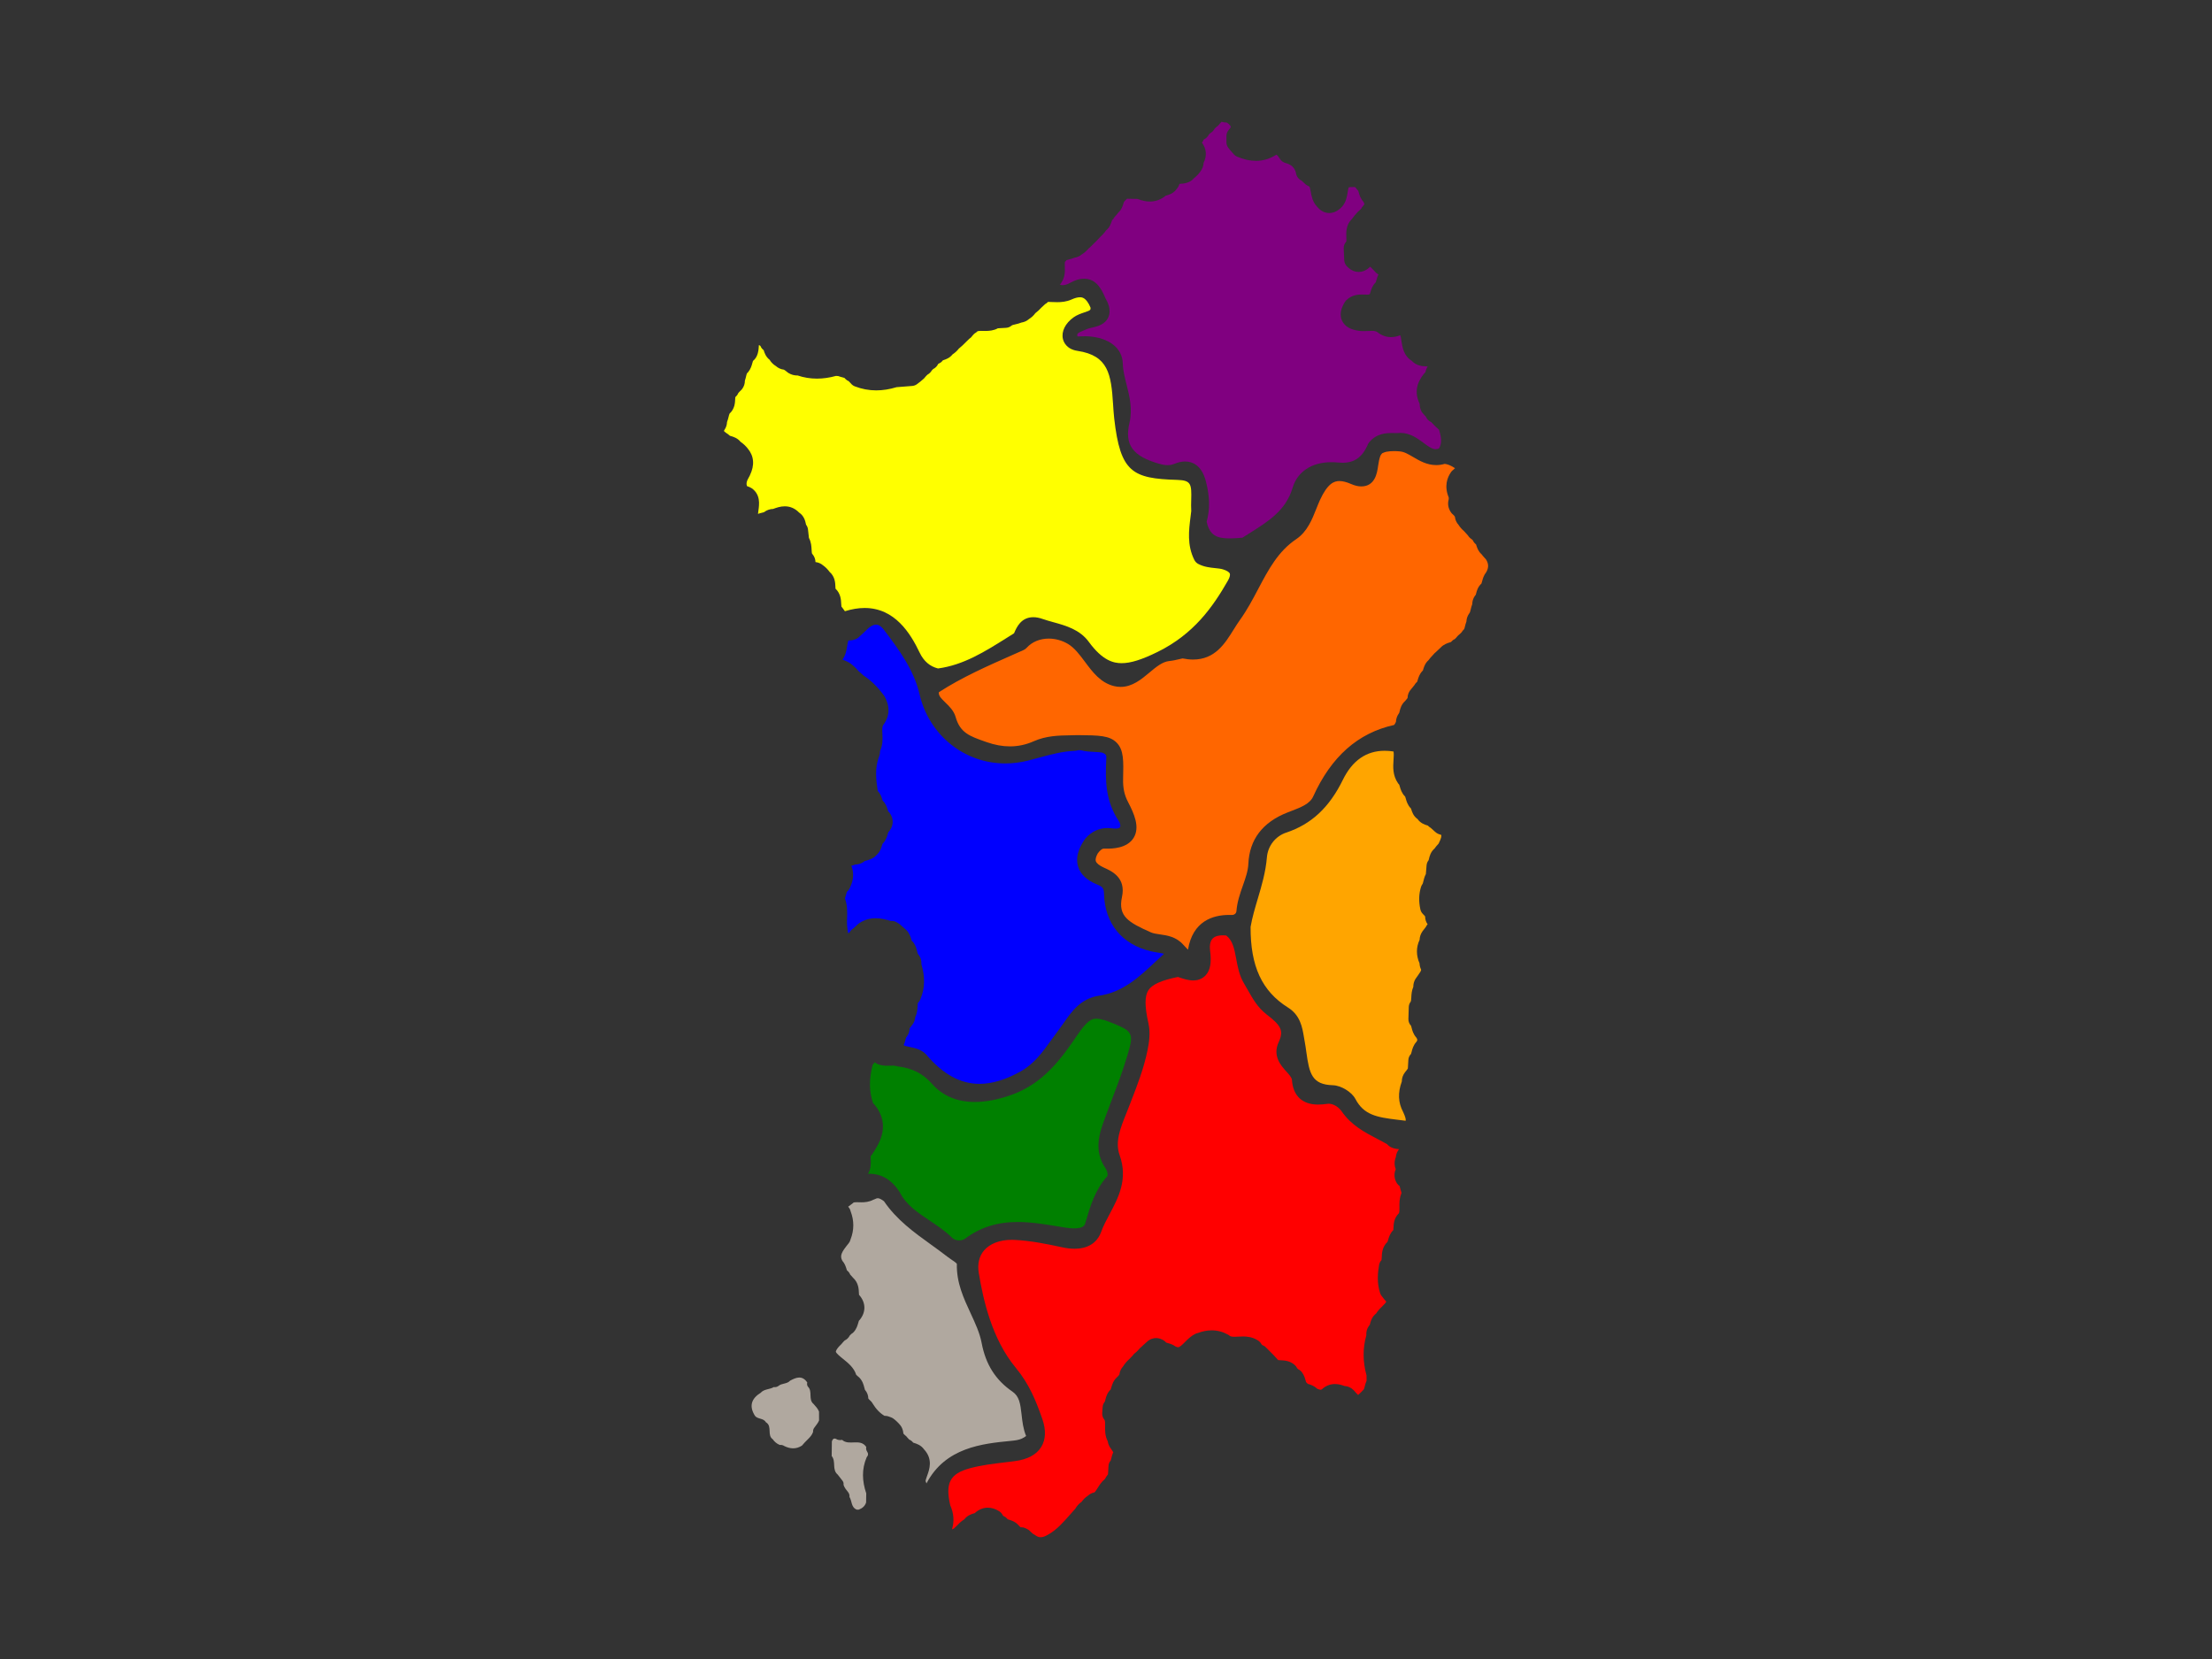 
<svg version="1.1" id="sardegna" width="100%" height="100%" viewBox="0 0 800 600" preserveAspectRatio="none">
	<rect x="0" y="0" width="800" height="600" fill="#333333" stroke="none"/>
	<path id="cagliari"  fill="red" d="M378.932,555.09c0.084-0.051,0.17-0.098,0.257-0.14
		c3.02-1.722,5.371-4.396,7.857-7.222c0.614-0.697,1.227-1.396,1.852-2.08c0.583-1.024,1.359-1.871,2.317-2.53
		c0.572-0.848,1.295-1.557,2.158-2.114c0.693-0.649,1.531-1.08,2.449-1.264c0.33-0.287,0.671-0.815,1.137-1.562
		c0.631-1.016,1.393-2.238,2.62-3.242c0.347-0.692,0.765-1.232,1.096-1.661c0.014-0.018,0.027-0.036,0.042-0.054l0.18-3.022
		c0.044-0.751,0.293-1.4,0.792-1.964c0.068-0.125,0.173-0.562,0.241-0.852c0.147-0.616,0.327-1.37,0.695-2.15
		c-0.252-0.385-0.506-0.778-0.761-1.187c-0.671-0.816-1.088-1.758-1.234-2.776c-1.021-1.948-0.984-3.951-0.956-5.473
		c0.022-1.233,0.02-2.009-0.297-2.397c-0.542-0.664-0.809-1.511-0.748-2.365l0.156-2.176c0.051-0.716,0.331-1.395,0.794-1.939
		c0.052-0.139,0.123-0.421,0.175-0.636c0.251-1.007,0.622-2.501,1.939-3.75c0.061-0.151,0.145-0.448,0.207-0.673
		c0.28-0.999,0.702-2.507,2.05-3.737c0.037-0.034,0.075-0.066,0.114-0.101c0.327-0.314,0.626-0.634,0.775-0.913
		c0.132-1.114,0.6-2.13,1.359-2.952c0.569-0.917,1.251-1.736,2.028-2.439c0.021-0.018,0.04-0.035,0.06-0.052l0.275-0.274
		c0.398-0.393,0.778-0.767,1.082-1.129c0.137-0.215,0.301-0.419,0.492-0.605l0.085-0.084c0.163-0.158,0.337-0.295,0.52-0.415
		c0.437-0.358,0.88-0.812,1.351-1.376c0.1-0.124,0.21-0.243,0.329-0.354c0.098-0.093,0.201-0.177,0.307-0.255
		c0.258-0.221,0.501-0.456,0.746-0.689c0.414-0.396,0.83-0.789,1.274-1.15c1.222-1.152,2.499-1.402,3.377-1.402
		c0.758,0,1.913,0.194,3.116,1.119c0.2,0.154,0.378,0.326,0.534,0.514c0.165,0.057,0.395,0.123,0.576,0.175
		c0.781,0.224,1.814,0.521,2.81,1.241c0.366,0.171,0.687,0.263,0.919,0.263c0.604,0,1.536-0.935,2.437-1.839
		c1.035-1.036,2.204-2.21,3.762-2.987c0.285-0.142,0.581-0.24,0.883-0.297c1.758-0.66,3.424-0.982,5.067-0.982
		c2.048,0,4.021,0.518,5.864,1.537c0,0,0.126,0.07,0.189,0.107c0.176,0.108,0.339,0.229,0.487,0.36
		c0.318,0.202,0.767,0.322,1.693,0.322c0.45,0,0.905-0.025,1.362-0.05c0.574-0.03,1.149-0.06,1.719-0.06
		c1.33,0,3.277,0.14,5.166,1.291c0.249,0.129,0.485,0.29,0.704,0.486l0.084,0.076c0.314,0.281,0.562,0.608,0.74,0.962
		c0.082,0.107,0.159,0.195,0.231,0.266c0.494,0.165,0.955,0.446,1.34,0.841c0.432,0.442,0.87,0.877,1.31,1.312
		c1.048,1.039,2.13,2.114,3.151,3.306c0.242,0.032,0.607,0.047,0.874,0.059c1.374,0.062,3.454,0.153,5.207,1.804
		c0.317,0.297,0.563,0.643,0.738,1.014c0.131,0.166,0.276,0.315,0.438,0.449c0.484,0.217,0.925,0.553,1.274,1
		c0.835,1.071,1.152,2.217,1.384,3.054c0.055,0.198,0.125,0.45,0.184,0.619c0.077,0.063,0.149,0.13,0.221,0.201l0.188,0.188
		c0.063,0.062,0.124,0.127,0.18,0.194c0.105,0.034,0.226,0.071,0.326,0.104c0.796,0.249,2.027,0.636,3.066,1.665
		c0.657,0.304,1.05,0.375,1.271,0.375c0.088,0,0.235,0,0.48-0.173c0.108-0.115,0.226-0.223,0.35-0.324
		c1.293-1.042,2.762-1.569,4.369-1.569c1.27,0,2.409,0.331,3.41,0.706c1.233,0.061,2.395,0.579,3.293,1.478
		c0.048,0.05,0.097,0.102,0.144,0.153l0.261,0.298c0.369,0.42,0.891,1.018,1.237,1.305c0.054-0.033,0.116-0.076,0.189-0.131
		c0.562-0.501,1.142-1.078,1.809-1.806c0.03-0.031,0.06-0.062,0.088-0.092c0.103-0.173,0.238-0.706,0.329-1.064
		c0.154-0.606,0.335-1.316,0.662-2.057c-0.008-0.637-0.015-1.274-0.022-1.912c-1.372-4.968-1.395-9.841-0.066-14.511
		c-0.104-1.165,0.197-2.317,0.887-3.339c0.11-0.162,0.231-0.313,0.366-0.454c0.033-0.11,0.058-0.227,0.086-0.34
		c0.221-0.872,0.647-2.554,2.187-3.728c0.553-0.867,1.227-1.662,2.009-2.375c0.192-0.206,0.391-0.408,0.59-0.609
		c0.292-0.293,0.552-0.559,0.746-0.798c0.096-0.18,0.208-0.354,0.337-0.518c-0.61-0.693-1.188-1.405-1.721-2.123
		c-0.215-0.289-0.383-0.608-0.497-0.95c-1.244-3.763-0.856-7.437-0.38-10.216c0.114-0.661,0.422-1.271,0.884-1.753
		c0.047-0.221,0.065-0.7,0.077-1.031c0.053-1.393,0.142-3.723,2.08-5.559c0.003-0.002,0.007-0.006,0.01-0.01
		c0.062-0.164,0.144-0.447,0.205-0.665c0.262-0.918,0.658-2.308,1.796-3.49c0.034-0.033,0.066-0.066,0.1-0.098
		c0.027-0.221,0.042-0.557,0.053-0.801c0.056-1.342,0.148-3.523,1.938-5.251c0.231-0.423,0.232-1.164,0.215-2.278
		c-0.021-1.385-0.048-3.169,0.716-4.947c-0.003-0.107-0.002-0.215,0.002-0.323c-0.197-0.54-0.326-1.055-0.44-1.507
		c-0.062-0.245-0.146-0.578-0.207-0.788c-0.736-0.526-1.371-1.388-1.694-2.688c-0.3-1.188-0.192-2.367,0.285-3.417
		c-0.444-1.112-0.646-2.62,0.052-4.451c0.081-1.032,0.479-1.994,1.158-2.79c-1.477-0.116-3.235-0.486-4.335-1.818
		c-1.145-0.661-2.328-1.28-3.571-1.929c-4.614-2.412-9.385-4.905-12.864-9.952c-1.097-1.591-3.045-2.747-4.632-2.747
		c-0.14,0-0.282,0.01-0.422,0.029c-1.336,0.185-2.475,0.274-3.48,0.274c-5.696,0-9.05-3.16-9.446-8.904
		c-0.061-0.882-1.022-1.946-2.041-3.073c-1.894-2.099-5.068-5.609-2.756-10.595c1.973-4.256,0.772-6.058-4.384-10.042
		c-3.188-2.457-4.987-5.646-6.728-8.729c-0.442-0.784-0.888-1.574-1.358-2.351c-1.767-2.911-2.361-6.153-2.889-9.016
		c-0.731-3.981-1.319-6.614-3.599-8.433c-0.445-0.049-0.871-0.073-1.276-0.073c-1.194,0-2.81,0.219-3.729,1.263
		c-1.001,1.137-1.005,2.993-0.832,4.349c0.542,4.24,0.07,6.94-1.529,8.758c-0.783,0.892-2.218,1.953-4.599,1.953
		c-1.736,0-3.597-0.566-5.515-1.263c-5.999,1.22-9.303,2.705-10.664,4.78c-1.389,2.113-1.387,5.814,0.002,12.002
		c0.77,3.425,0.252,6.909-0.358,9.864c-1.341,6.534-3.743,12.698-6.065,18.659l-0.77,1.979c-0.278,0.717-0.568,1.44-0.859,2.166
		c-2.101,5.243-4.085,10.197-2.376,14.969c3.122,8.738-0.466,15.456-3.632,21.383c-1.188,2.223-2.307,4.321-3.062,6.451
		c-0.799,2.258-3.112,6.047-9.623,6.047c-1.359,0-2.833-0.171-4.378-0.508c-5.512-1.198-11.384-2.394-17.262-2.688
		c-0.359-0.019-0.711-0.027-1.061-0.027c-4.353,0-7.917,1.374-10.036,3.869c-1.759,2.073-2.41,4.866-1.882,8.083
		c1.598,9.728,4.722,23.866,13.369,34.305c4.969,5.995,7.365,12.129,9.574,18.411c1.436,4.08,1.317,7.525-0.353,10.235
		c-1.728,2.808-4.953,4.534-9.587,5.136c-1.148,0.148-2.296,0.285-3.445,0.424c-4.483,0.536-8.718,1.043-12.841,2.173
		c-7.128,1.951-8.906,5.333-7.027,13.394c1.3,2.917,1.506,5.867,0.619,8.683c0.232-0.107,0.465-0.211,0.694-0.307
		c0.223-0.189,0.465-0.427,0.731-0.687c0.216-0.212,0.432-0.424,0.654-0.629c0.694-0.776,1.497-1.45,2.396-2.01
		c1.094-1.449,2.63-1.904,3.522-2.167c0.089-0.026,0.179-0.051,0.267-0.077c0.102-0.11,0.212-0.214,0.331-0.312
		c1.312-1.079,2.828-1.648,4.384-1.648c1.386,0,2.781,0.443,4.146,1.315c0.569,0.365,0.993,0.872,1.251,1.447
		c0.075,0.09,0.146,0.165,0.214,0.229c0.488,0.19,0.938,0.498,1.305,0.917c0,0,0.212,0.245,0.241,0.281
		c0.132,0.045,0.302,0.096,0.439,0.139c0.931,0.284,2.339,0.714,3.476,1.999c0.037,0.043,0.073,0.086,0.108,0.129
		c0.282,0.3,0.506,0.504,0.693,0.629c0.085-0.007,0.17-0.01,0.256-0.01c0.535,0,1.064,0.128,1.542,0.375l0.656,0.339
		c0.283,0.146,0.544,0.332,0.775,0.552l0.353,0.341c0.302,0.294,0.592,0.575,0.847,0.774c0.249,0.106,0.487,0.244,0.711,0.414
		c0.958,0.726,1.648,0.811,2.083,0.811C377.1,555.961,377.963,555.667,378.932,555.09z"/>
<path id="sassari"  fill="yellow" d="M364.298,230.576c0.812-0.511,1.625-1.022,2.439-1.529
	c0.028-0.064,0.056-0.129,0.084-0.192c0.858-1.971,2.456-5.638,6.894-5.638c1.055,0,2.174,0.215,3.423,0.656
	c1.208,0.426,2.491,0.782,3.851,1.158c4.466,1.235,9.528,2.635,12.813,7.129c4.986,6.811,8.958,7.684,11.865,7.684
	c3.271,0,7.276-1.253,12.986-4.064c13.078-6.439,19.96-16.207,25.45-25.803c0.622-1.085,0.873-2.033,0.675-2.535
	c-0.22-0.551-1.152-1.124-2.494-1.53c-0.812-0.246-1.791-0.345-2.828-0.451c-1.843-0.188-3.934-0.4-6.031-1.472
	c-0.638-0.326-1.155-0.848-1.477-1.488c-2.674-5.347-1.986-10.743-1.379-15.503c0.092-0.728,0.186-1.455,0.265-2.182
	c-0.091-1.332-0.053-2.669-0.017-3.966c0.16-5.772,0.005-7.14-5.073-7.291c-16.211-0.48-20.565-2.725-22.771-22.205
	c-0.189-1.682-0.304-3.443-0.413-5.147c-0.699-10.876-1.696-17.627-12.87-19.31c-3.973-0.598-5.006-3.203-5.266-4.294
	c-0.64-2.692,0.852-5.704,3.893-7.859c1.218-0.862,2.577-1.325,3.775-1.733c2.197-0.749,2.426-0.827,2.297-1.806
	c-1.574-3.697-3.142-3.696-3.821-3.696c-0.819,0-1.814,0.262-2.958,0.779c-1.958,0.886-3.857,0.999-5.293,0.999
	c-0.636,0-1.275-0.026-1.913-0.054c-0.46-0.021-0.92-0.041-1.377-0.046c-0.297,0.337-0.649,0.602-1.031,0.791
	c-0.187,0.162-0.389,0.356-0.598,0.558c-0.252,0.242-0.505,0.483-0.767,0.715c-0.659,0.733-1.39,1.404-2.179,2
	c-0.606,0.841-1.364,1.548-2.262,2.111c-0.781,0.687-1.724,1.13-2.769,1.293c-0.789,0.324-1.548,0.498-2.186,0.645
	c-0.519,0.12-1.165,0.268-1.334,0.419c-0.567,0.506-1.289,0.805-2.048,0.846l-2.945,0.166c-1.561,0.839-3.175,0.963-4.471,0.963
	c-0.299,0-0.6-0.006-0.9-0.013c-0.25-0.006-0.5-0.012-0.749-0.012c-0.813,0-1.137,0.081-1.295,0.165
	c-0.093,0.095-0.192,0.186-0.299,0.271l-0.164,0.131c-0.169,0.135-0.347,0.252-0.532,0.35c-0.244,0.193-0.495,0.448-0.767,0.78
	c-0.138,0.219-0.303,0.424-0.495,0.611l-0.09,0.087c-0.17,0.166-0.353,0.31-0.546,0.433c-0.358,0.297-0.731,0.675-1.122,1.071
	c0,0-0.407,0.411-0.418,0.422c-0.698,0.721-1.458,1.417-2.261,2.073c-0.651,0.827-1.421,1.535-2.299,2.113
	c-1.034,1.334-2.457,1.799-3.287,2.07c-0.067,0.022-0.134,0.042-0.201,0.063l-0.077,0.102c-0.401,0.529-0.932,0.908-1.517,1.123
	c-0.049,0.049-0.1,0.104-0.151,0.167c-0.156,0.334-0.37,0.649-0.641,0.927l-0.126,0.129c-0.294,0.302-0.633,0.539-0.998,0.707
	c-0.18,0.146-0.352,0.322-0.52,0.53c-0.155,0.28-0.352,0.543-0.592,0.778l-0.113,0.112c-0.235,0.23-0.497,0.42-0.774,0.568
	c-0.268,0.217-0.55,0.502-0.881,0.892c-0.148,0.221-0.326,0.428-0.533,0.614c-0.782,0.709-1.613,1.383-2.47,2.001
	c-0.5,0.361-1.09,0.576-1.705,0.625l-5.641,0.443c-2.533,0.77-5.012,1.16-7.375,1.16c-2.639,0-5.224-0.484-7.684-1.437
	c-0.259-0.095-0.509-0.222-0.745-0.382c-0.293-0.2-0.546-0.439-0.754-0.706l-0.055-0.06c-0.253-0.277-0.512-0.559-0.733-0.757
	c-0.431-0.173-0.833-0.438-1.172-0.795l-0.154-0.161c-0.065-0.068-0.127-0.138-0.185-0.21c-0.193-0.071-0.535-0.158-0.776-0.221
	c-0.439-0.112-0.966-0.248-1.526-0.463c-0.049,0.001-0.099,0.003-0.148,0.003c-0.204,0-0.409-0.015-0.612-0.043
	c-2.392,0.66-4.659,0.982-6.902,0.982c-2.388,0-4.73-0.383-6.975-1.14c-0.052,0.001-0.103,0.002-0.155,0.002
	c-1.095,0-2.14-0.293-3.105-0.87c-0.126-0.075-0.247-0.159-0.362-0.25l-0.248-0.198c-0.392-0.314-0.796-0.637-1.091-0.788
	c-1.09-0.126-2.093-0.576-2.913-1.307c-0.938-0.571-1.707-1.342-2.271-2.274c-1.353-1.042-1.829-2.509-2.083-3.29
	c-0.02-0.062-0.04-0.126-0.059-0.188l-0.11-0.088c-0.48-0.379-0.83-0.866-1.041-1.401c-0.05-0.054-0.104-0.105-0.163-0.154
	c-0.015-0.007-0.297-0.139-0.411-0.189c-0.001,0.017-0.002,0.034-0.002,0.049c-0.095,1.69-0.232,4.162-2.133,5.691
	c-0.071,0.192-0.157,0.507-0.219,0.733c-0.25,0.916-0.594,2.169-1.543,3.326c-0.132,0.161-0.276,0.306-0.43,0.436
	c-0.106,0.241-0.232,0.766-0.312,1.101c-0.109,0.457-0.235,0.983-0.425,1.538c0.011,1.082-0.335,2.14-1.018,3.036
	c-0.106,0.141-0.267,0.314-0.396,0.437c-0.365,0.348-0.715,0.683-0.957,0.982c-0.154,0.397-0.386,0.771-0.694,1.096l-0.161,0.169
	c-0.076,0.08-0.155,0.156-0.237,0.227c-0.021,0.207-0.032,0.483-0.042,0.688c-0.059,1.352-0.156,3.566-2.03,5.27
	c-0.124,0.236-0.258,0.774-0.359,1.183c-0.138,0.554-0.298,1.199-0.563,1.874c-0.031,1.012-0.351,1.991-0.942,2.85
	c-0.103,0.166-0.164,0.29-0.199,0.375c0.342,0.4,1.293,1.046,1.63,1.274c0.201,0.137,0.382,0.291,0.542,0.46
	c0.107,0.034,0.234,0.071,0.34,0.102c0.875,0.255,2.385,0.695,3.506,2.075c0.959,0.659,1.817,1.452,2.545,2.353
	c2.353,2.781,2.634,6.073,0.838,9.791c-0.067,0.169-0.149,0.335-0.247,0.496c0,0-0.114,0.188-0.129,0.213
	c-0.898,1.507-0.959,2.446-0.662,3.183c0.096,0.03,0.191,0.064,0.285,0.103l0.791,0.325c0.24,0.099,0.468,0.225,0.679,0.376
	c3.187,2.284,2.683,5.841,2.381,7.967c-0.054,0.378-0.124,0.873-0.154,1.271c0.547-0.204,1.059-0.325,1.481-0.425
	c0.239-0.057,0.558-0.133,0.697-0.187c0.032-0.025,0.065-0.051,0.098-0.075c0.942-0.697,2.039-1.076,3.179-1.098
	c1.236-0.459,2.631-0.951,4.222-0.951c1.977,0,3.715,0.758,5.169,2.251c1.825,1.208,2.242,3.089,2.454,4.045
	c0.027,0.122,0.048,0.245,0.082,0.363c0.381,0.489,0.622,1.075,0.691,1.695l0.344,3.072c0.823,1.528,0.904,3.082,0.965,4.271
	c0.025,0.464,0.07,1.329,0.19,1.458c0.033,0.035,0.064,0.071,0.096,0.107c0.717,0.845,1.097,1.858,1.117,2.899
	c1.008,0.107,1.941,0.511,2.735,1.185c0.898,0.647,1.683,1.427,2.358,2.358c1.983,1.72,2.065,4.058,2.111,5.366
	c0.008,0.215,0.019,0.508,0.039,0.712c1.904,1.81,2.004,4.104,2.064,5.485c0.015,0.322,0.035,0.791,0.081,1.01
	c0.102,0.106,0.197,0.22,0.284,0.339c0.21,0.271,0.412,0.551,0.612,0.833c0.101,0.141,0.229,0.322,0.357,0.492
	c2.507-0.778,4.901-1.172,7.137-1.172c10.939,0,16.589,9.208,19.888,16.136c1.471,3.091,3.709,5.02,6.659,5.74
	C348.487,240.517,356.172,235.685,364.298,230.576z"/>
<path id="nuoro"  fill="#ff6600" d="M444.607,330.893c0.287,0,0.579,0.004,0.944,0.015
	c0.889,0,1.555-0.567,1.62-1.379c0.267-3.376,1.321-6.374,2.343-9.272c0.956-2.719,1.86-5.287,1.973-7.85
	c0.388-8.784,5.145-15.028,14.135-18.557c0.455-0.181,0.917-0.357,1.382-0.535c3.448-1.321,6.703-2.567,7.912-5.228
	c6.593-14.504,16.18-22.983,29.295-25.9c0.217-0.24,0.42-0.616,0.651-1.123c0.042-1.083,0.396-2.116,1.048-3.035
	c0.039-0.055,0.08-0.109,0.121-0.163c0.045-0.131,0.102-0.373,0.147-0.557c0.232-0.97,0.607-2.531,1.991-3.771l0.156-0.183
	c0.264-0.306,0.574-0.668,0.737-0.928c0.014-1.197,0.473-2.329,1.329-3.229c0.4-0.456,0.791-0.938,1.164-1.44
	c0.166-0.321,0.385-0.62,0.659-0.883l0.152-0.146c0.055-0.053,0.11-0.103,0.168-0.151c0.056-0.158,0.125-0.391,0.179-0.575
	c0.269-0.919,0.637-2.178,1.69-3.305c0.063-0.068,0.13-0.133,0.199-0.195c0.037-0.114,0.08-0.256,0.115-0.372
	c0.266-0.884,0.685-2.276,1.933-3.378c0.444-0.639,0.928-1.149,1.33-1.575c0.19-0.2,0.38-0.398,0.556-0.61
	c0.076-0.097,0.159-0.191,0.249-0.281c0.122-0.124,0.253-0.236,0.39-0.337c0.29-0.253,0.565-0.523,0.842-0.791
	c0.319-0.309,0.639-0.615,0.97-0.911c1.11-1.221,2.505-1.653,3.362-1.918c0.138-0.042,0.305-0.094,0.434-0.139
	c0.009-0.01,0.168-0.194,0.168-0.194c0.35-0.405,0.776-0.707,1.242-0.901c0.273-0.245,0.563-0.584,0.859-0.941
	c0.104-0.132,0.221-0.256,0.346-0.374c0.103-0.094,0.208-0.182,0.319-0.261c0.423-0.355,0.732-0.655,0.968-0.939
	c0.146-0.275,0.336-0.533,0.564-0.766c0,0,0.231-0.231,0.285-0.28c0.095-0.198,0.216-0.682,0.297-1.012
	c0.128-0.519,0.278-1.119,0.523-1.75c0.034-1.053,0.385-2.069,1.032-2.954c0.042-0.055,0.084-0.108,0.127-0.161
	c0.131-0.159,0.279-0.784,0.387-1.24c0.135-0.575,0.291-1.24,0.564-1.94c0-1.028,0.307-2.03,0.907-2.92
	c0.107-0.158,0.228-0.306,0.358-0.443c0.042-0.129,0.092-0.326,0.132-0.481c0.24-0.931,0.62-2.406,1.919-3.583
	c0.075-0.175,0.173-0.548,0.242-0.806c0.248-0.939,0.58-2.193,1.531-3.358c0.897-1.666,0.853-3.015-0.133-4.577
	c-0.131-0.158-0.297-0.336-0.469-0.522c-0.342-0.371-0.752-0.814-1.123-1.332c-1.208-1.061-1.633-2.401-1.902-3.253
	c-0.033-0.099-0.07-0.218-0.105-0.32l-0.162-0.133c-0.443-0.366-0.77-0.825-0.975-1.327c-0.131-0.149-0.293-0.301-0.487-0.459
	c-0.254-0.152-0.493-0.338-0.707-0.562l-0.099-0.102c-0.192-0.2-0.355-0.417-0.486-0.647c-0.166-0.202-0.378-0.425-0.598-0.659
	c-0.271-0.287-0.541-0.575-0.815-0.899c-0.771-0.65-1.436-1.405-1.983-2.253c-0.754-0.828-1.211-1.848-1.33-2.96
	c-0.104-0.2-0.311-0.444-0.647-0.767c-0.247-0.188-0.471-0.413-0.664-0.674c-1.103-1.482-1.411-3.23-0.912-4.887
	c-0.015-0.209-0.016-0.419-0.005-0.629c-1.701-4.11-0.54-7.215,0.814-9.152l0,0c0.056-0.084,0.117-0.167,0.184-0.248
	c0.184-0.223,0.39-0.417,0.613-0.579c0.228-0.203,0.448-0.414,0.669-0.627c-0.165-0.083-0.328-0.174-0.487-0.273
	c-1.163-0.749-2.206-1.163-3.24-1.278c-1.016,0.292-2.042,0.439-3.061,0.439c-3.387,0-6.047-1.563-8.395-2.942
	c-1.741-1.022-3.244-1.905-4.802-2.011c-0.731-0.07-1.407-0.104-2.065-0.104c-0.993,0-1.906,0.078-2.787,0.238
	c-0.555,0.136-1.05,0.316-1.504,0.547c-0.28,0.286-0.498,0.594-0.662,0.935c-0.367,1.045-0.632,2.204-0.815,3.624
	c-0.335,2.412-1.032,7.429-6.1,7.429c-1.124,0-2.34-0.292-3.715-0.894c-1.596-0.697-3.006-1.05-4.188-1.05
	c-1.918,0-4.257,0.824-7.061,6.94c-0.433,0.945-0.837,1.97-1.267,3.054c-1.549,3.913-3.305,8.349-7.286,11.023
	c-6.548,4.396-10.043,11.01-13.742,18.012c-1.983,3.755-4.034,7.638-6.61,11.213c-0.804,1.118-1.576,2.354-2.324,3.551
	c-3.148,5.046-6.719,10.764-14.652,10.764c-1.187,0-2.448-0.138-3.761-0.41c-0.426,0.088-0.853,0.189-1.276,0.289
	c-1.116,0.263-2.27,0.533-3.54,0.658c-2.493,0.247-4.785,2.166-7.21,4.198c-2.889,2.418-6.161,5.159-10.396,5.159
	c-0.783,0-1.574-0.096-2.353-0.286c-4.877-1.189-7.753-5.044-10.532-8.773c-1.938-2.598-3.767-5.052-6.134-6.473
	c-2.084-1.25-4.553-1.939-6.952-1.939c-3.216,0-6.06,1.184-8.008,3.333c-0.312,0.345-0.693,0.621-1.119,0.811
	c-1.395,0.623-2.792,1.24-4.189,1.858c-8.935,3.95-18.161,8.027-26.439,13.385c-0.152,1.153,0.518,1.96,2.373,3.759
	c1.427,1.384,3.045,2.953,3.688,5.216c1.627,5.727,5.094,6.94,10.838,8.95l0.348,0.123c2.975,1.043,5.743,1.549,8.462,1.549
	c2.969,0,5.786-0.607,8.612-1.857c4.533-2.004,8.978-2.079,13.277-2.153c0.834-0.014,1.671-0.027,2.508-0.057
	c0.039-0.002,0.139-0.002,0.148-0.002c7.665,0.07,11.512,0.105,14.098,2.781c2.544,2.632,2.444,6.541,2.28,13.015
	c-0.082,3.328,0.447,5.83,1.774,8.369c2.216,4.247,4.386,9.1,2.059,12.938c-2.399,3.959-7.985,3.959-9.823,3.959
	c-0.321,0-0.657-0.006-1.031-0.016c-0.556,0-1.37,0.658-2.139,1.726c-0.482,0.86-0.964,2.002-0.704,2.806
	c0.25,0.777,1.29,1.607,2.926,2.342c2.815,1.261,8.054,3.607,6.528,10.635c-1.528,7.053,2.501,9.217,10.36,12.733l0.116,0.051
	c0.859,0.385,2.015,0.549,3.237,0.724c2.648,0.376,5.937,0.844,8.514,3.798c0.284,0.29,0.56,0.588,0.835,0.885
	c0.298,0.322,0.564,0.608,0.814,0.858C431.348,333.151,438.593,330.893,444.607,330.893z"/>
<path id="olbia"  fill="purple" d="M449.336,194.469c0.761-0.486,1.526-0.966,2.292-1.446
	c7.185-4.506,13.389-8.398,15.846-16.564c1.773-5.911,6.909-9.301,14.089-9.301c0.794,0,1.618,0.042,2.451,0.125
	c0.531,0.053,1.05,0.081,1.541,0.081c4.174,0,6.957-1.901,8.955-6.145c0.121-0.422,0.323-0.827,0.616-1.189
	c2.747-3.416,6.514-3.416,8.324-3.416c0.309,0,1.92,0.015,1.92,0.015c0.367-0.043,0.736-0.066,1.102-0.066
	c3.504,0,6.198,2,8.363,3.607c1.585,1.175,3.08,2.286,4.366,2.286c0.386,0,0.795-0.092,1.241-0.28
	c0.992-1.686,0.987-3.593,0.002-6.732c-0.162-0.153-0.321-0.308-0.481-0.463c-0.327-0.316-0.652-0.633-0.996-0.931
	c0,0-0.114-0.097-0.168-0.149c-0.11-0.106-0.211-0.217-0.304-0.333c-0.301-0.335-0.589-0.656-0.839-0.872
	c-0.474-0.194-0.909-0.5-1.264-0.911l-0.112-0.129c-0.239-0.276-0.426-0.583-0.561-0.907c-0.164-0.213-0.401-0.467-0.634-0.716
	c-0.185-0.197-0.368-0.395-0.546-0.597c-0.218-0.249-0.398-0.528-0.537-0.83c-0.382-0.839-0.573-1.729-0.573-2.625
	c-2.625-5.224,0.204-9.326,2.131-11.455c0.117-0.686,0.378-1.35,0.773-1.957c0.007-0.013,0.016-0.024,0.023-0.037
	c-0.184-0.013-0.397-0.022-0.564-0.028c-1.265-0.051-3.514-0.142-5.229-2.016c-2.915-1.817-3.383-4.947-3.7-7.07
	c-0.185-1.25-0.306-1.855-0.479-2.168c-1.121,0.455-2.207,0.677-3.29,0.677c-1.795,0-3.463-0.612-4.965-1.821
	c-0.011-0.007-0.021-0.014-0.032-0.021c-0.46-0.298-1.02-0.415-1.997-0.415c-0.419,0-0.84,0.02-1.261,0.039
	c-0.521,0.023-1.043,0.045-1.562,0.045c-0.595,0-1.129-0.028-1.634-0.087c-3.174-0.374-5.275-1.588-6.241-3.611
	c-0.943-1.973-0.614-4.266,0.976-6.814c0.1-0.167,0.216-0.326,0.35-0.478c0.05-0.058,0.102-0.111,0.156-0.166
	c2.088-2.079,4.695-2.079,5.679-2.079c0.331,0,0.666,0.01,1.002,0.021c0.262,0.008,0.526,0.017,0.786,0.017
	c0.286,0,0.766-0.014,0.916-0.104c0.013-0.012,0.158-0.154,0.161-0.158c0.06-0.153,0.141-0.427,0.202-0.637
	c0.271-0.939,0.685-2.358,1.908-3.54c0.002-0.001,0.002-0.003,0.005-0.003c0.072-0.175,0.168-0.521,0.234-0.762
	c0.165-0.594,0.369-1.33,0.756-2.088c-0.258-0.142-0.505-0.31-0.741-0.505c-0.157-0.13-0.302-0.274-0.433-0.431
	c-0.385-0.458-0.855-0.922-1.352-1.412l-0.47-0.467c-1.527,1.562-3.082,1.9-4.139,1.9c-1.102,0-2.755-0.369-4.36-2.126
	c-0.529-0.579-0.839-1.325-0.876-2.108l-0.197-4.271c-0.043-0.913,0.285-1.797,0.914-2.461c0.101-0.22,0.063-1.068,0.043-1.576
	c-0.072-1.68-0.191-4.437,2.023-6.629c0.625-0.842,1.294-1.656,1.987-2.42l0.001,0.001c0.028-0.033,0.058-0.066,0.089-0.099
	c0.167-0.181,0.35-0.338,0.543-0.473c0.284-0.242,0.544-0.479,0.742-0.707c0.146-0.332,0.353-0.646,0.612-0.926
	c0.527-0.565,0.735-0.787,0.12-1.647c-1.014-1.133-1.372-2.383-1.635-3.298c-0.061-0.213-0.141-0.489-0.201-0.651
	c-0.051-0.045-0.268-0.264-0.268-0.264c-0.2-0.205-0.371-0.429-0.51-0.667c-0.118-0.136-0.253-0.265-0.402-0.388l-1.973,0.043
	c-0.152,0.042-0.229,0.079-0.239,0.083c-0.173,0.228-0.327,1.204-0.419,1.786c-0.239,1.52-0.565,3.602-2.096,5.272
	c-0.054,0.06-0.134,0.138-0.209,0.208c-1.336,1.336-2.795,2.013-4.334,2.013c-1.176,0-2.898-0.41-4.462-2.349l-0.045-0.053
	c-1.562-1.69-1.928-3.766-2.196-5.288c-0.332-1.884-0.446-1.927-0.827-2.069c-0.214-0.079-0.438-0.193-0.632-0.314
	c-0.139-0.086-0.272-0.184-0.396-0.291c-0.311-0.264-0.606-0.546-0.898-0.829c-0.214-0.206-0.418-0.404-0.6-0.558
	c-0.627-0.282-1.172-0.757-1.535-1.39l-0.061-0.103c-0.25-0.436-0.39-0.906-0.427-1.381c-0.477-1.804-1.601-2.854-3.679-3.46
	c-0.54-0.129-1.053-0.391-1.485-0.783c-0.277-0.252-0.506-0.541-0.678-0.855c-0.647-0.953-0.992-1.257-1.137-1.354
	c-0.085,0.021-0.254,0.076-0.496,0.218l-0.224,0.136c-2.107,1.229-4.379,1.851-6.753,1.851c-2.118,0-4.313-0.483-6.703-1.476
	c-0.263-0.102-0.517-0.239-0.753-0.41c-0.261-0.188-0.487-0.407-0.676-0.648c-0.625-0.677-1.235-1.391-1.815-2.126
	c-0.469-0.593-0.725-1.327-0.725-2.083c0-0.751,0-1.501,0.004-2.253c0.005-0.763,0.269-1.5,0.748-2.093l0.147-0.182
	c0.244-0.301,0.482-0.593,0.66-0.852c-0.002-0.106,0.001-0.212,0.006-0.319c-0.354-0.59-0.839-1.054-1.493-1.426
	c-0.028,0-0.058,0-0.086,0c-0.594,0-1.18-0.089-1.748-0.266c-0.204,0.178-0.404,0.39-0.612,0.643
	c-0.146,0.238-0.324,0.46-0.535,0.661l-0.095,0.091c-0.164,0.158-0.342,0.295-0.526,0.413c-0.324,0.262-0.582,0.512-0.788,0.763
	c-0.161,0.316-0.376,0.611-0.643,0.871l-0.116,0.114c-0.227,0.222-0.479,0.405-0.744,0.55c-0.207,0.165-0.384,0.337-0.531,0.519
	c-0.167,0.357-0.399,0.689-0.697,0.979l-0.128,0.125c-0.272,0.266-0.582,0.477-0.911,0.632c-0.054,0.043-0.105,0.088-0.152,0.134
	c-0.136,0.379-0.34,0.737-0.61,1.052c1.648,2.208,1.851,4.8,0.598,7.299c-0.054,1.077-0.41,2.092-1.043,2.967
	c-0.648,0.95-1.438,1.798-2.35,2.524c-1.603,1.902-3.86,2.032-5.123,2.104c-0.063,0.003-0.133,0.008-0.206,0.012
	c-0.199,0.68-0.551,1.312-1.037,1.868c-1.14,1.635-2.809,2.101-3.736,2.359c-0.095,0.026-0.189,0.049-0.283,0.076
	c-0.146,0.153-0.31,0.294-0.489,0.421c-1.575,1.108-3.321,1.671-5.189,1.671c-1.383,0-2.805-0.3-4.433-0.938l-3.792-0.075
	c-0.315,0.264-0.604,0.551-0.869,0.865v0c-0.03,0.037-0.061,0.073-0.093,0.109c-0.056,0.063-0.112,0.123-0.171,0.18
	c-0.043,0.129-0.097,0.312-0.14,0.458c-0.262,0.897-0.677,2.316-1.938,3.446c-0.337,0.469-0.688,0.859-0.983,1.186
	c-0.126,0.141-0.25,0.277-0.353,0.399c-0.166,0.328-0.387,0.633-0.664,0.902c0,0-0.196,0.188-0.229,0.217
	c-0.032,0.095-0.064,0.202-0.094,0.293c-0.264,0.85-0.719,2.314-2.07,3.395c-0.59,0.861-1.281,1.637-2.057,2.315
	c-0.559,0.654-1.13,1.221-1.686,1.771l-0.856,0.856c-0.528,0.533-1.121,1.13-1.772,1.667c-0.655,0.785-1.437,1.466-2.331,2.03
	c-0.805,0.675-1.745,1.1-2.769,1.25c-0.714,0.314-1.399,0.484-1.98,0.628c-0.263,0.065-0.639,0.159-0.836,0.234
	c-0.007,0.009-0.223,0.264-0.223,0.264c-0.102,0.12-0.209,0.231-0.323,0.333c-0.104,0.261-0.107,0.787-0.075,1.739
	c0.053,1.552,0.124,3.624-1.106,5.585c-0.172,0.337-0.403,0.65-0.694,0.924c0.406,0.185,0.753,0.219,1.036,0.219
	c0.777,0,1.723-0.304,2.808-0.9c1.767-0.974,3.361-1.447,4.876-1.447c4.652,0,6.48,4.14,7.691,6.878l0.117,0.266
	c0.661,1.138,2.205,4.009,1.021,6.753c-1.173,2.717-4.044,3.375-5.943,3.809c-0.58,0.133-1.179,0.27-1.515,0.409
	c-0.285,0.118-0.574,0.234-0.865,0.35c-3.057,1.222-3.019,1.444-2.879,2.269c0.008,0.048,0.017,0.091,0.025,0.128
	c0.117,0.01,0.281,0.019,0.503,0.019c0.34,0,0.688-0.017,1.038-0.032c0.452-0.02,0.905-0.039,1.347-0.039
	c0.266,0,0.528,0.007,0.787,0.022c7.709,0.454,12.583,4.241,12.72,9.884c0.06,2.464,0.689,4.949,1.356,7.579
	c1.047,4.135,2.234,8.823,1.054,13.876c-1.837,7.853,1.115,11.976,10.524,14.706c1.34,0.388,2.381,0.568,3.279,0.568
	c0.864,0,1.676-0.167,2.553-0.523c1.312-0.535,2.569-0.806,3.736-0.806c2.599,0,6.02,1.249,7.555,7.2
	c1.419,5.496,1.509,10.146,0.271,14.546c1.086,5.079,3.803,6.069,8.334,6.069C446.186,194.723,447.709,194.608,449.336,194.469z"/>
<path id="oristano"  fill="blue" d="M369.182,387.453c4.879-2.741,7.916-6.978,11.13-11.462
	c0.901-1.257,1.806-2.517,2.754-3.756c0.609-0.795,1.188-1.629,1.767-2.462c2.703-3.884,6.066-8.718,12.696-9.67
	c8.607-1.23,14.545-6.812,20.833-12.723c0.854-0.801,1.719-1.616,2.601-2.426c-0.586-0.171-1.337-0.305-2.322-0.464
	c-0.784-0.124-1.595-0.254-2.441-0.454c-10.495-2.478-16.666-10.086-16.927-20.874c-0.044-1.841-0.506-2.471-2.352-3.209
	c-3.829-1.539-6.199-3.769-7.044-6.629c-0.87-2.946-0.012-6.284,2.549-9.913c0.077-0.109,0.161-0.214,0.252-0.314
	c2.168-2.403,4.824-3.623,7.891-3.623c0.553,0,1.127,0.042,1.705,0.123c0.385,0.053,0.748,0.081,1.078,0.081
	c0.893,0,1.557-0.203,1.732-0.53c0.215-0.403,0.132-1.301-0.445-2.171c-4.873-7.336-4.932-14.644-4.525-22.749
	c0.047-0.948,0-1.486-1.527-2.045c-0.857-0.152-1.808-0.196-2.81-0.243c-1.476-0.069-3.144-0.146-4.851-0.599
	c-0.175-0.031-0.346-0.045-0.517-0.045c-0.282,0-0.56,0.041-0.85,0.125c-0.27,0.079-0.549,0.123-0.83,0.132
	c-4.38,0.142-8.613,1.292-13.094,2.507c-1.25,0.339-2.502,0.679-3.76,0.998c-2.754,0.696-5.551,1.049-8.312,1.049
	c-14.84,0-27.587-10.294-30.998-25.034c-1.963-8.487-7.006-15.583-12.903-23.32c-0.938-1.229-1.881-1.852-2.802-1.852
	c-1.1,0-2.461,0.808-3.833,2.276c-0.047,0.05-0.096,0.099-0.146,0.146c-0.769,0.727-1.544,1.45-2.327,2.164
	c-0.259,0.236-0.552,0.43-0.87,0.575c-0.824,0.375-1.688,0.566-2.569,0.566c-0.07,0-0.14-0.001-0.209-0.004
	c-0.19,0.236-0.309,0.733-0.509,1.999c-0.231,1.465-0.517,3.276-1.697,4.898c-0.005,0.008-0.01,0.017-0.015,0.025
	c0.127,0.051,0.251,0.1,0.36,0.143c0.986,0.39,2.195,0.868,3.195,1.774c0.019,0.015,0.037,0.03,0.056,0.045
	c0.807,0.675,1.574,1.437,2.302,2.285c0.417,0.333,0.779,0.671,1.106,0.977c0.215,0.2,0.421,0.393,0.611,0.552
	c2.688,1.735,5.115,4.112,7.417,7.268c0.174,0.237,0.312,0.491,0.415,0.753c2.234,4.326,0.922,7.667-0.616,9.74
	c-0.028,0.038-0.058,0.076-0.087,0.113c-0.423,0.656-0.398,1.62-0.318,3.206c0.087,1.74,0.201,4.017-0.851,6.23
	c0.017,0.848-0.16,1.688-0.529,2.49c-1.289,3.697-0.96,7.62-0.31,11.941c1.089,1.076,1.466,2.404,1.678,3.144
	c0.028,0.102,0.054,0.204,0.083,0.305c1.202,1.154,1.613,2.542,1.887,3.463c0.045,0.152,0.1,0.339,0.149,0.483
	c0.225,0.187,0.428,0.406,0.603,0.656c1.412,2.011,1.359,4.399-0.141,6.388c-0.125,0.166-0.264,0.319-0.412,0.454
	c-0.061,0.163-0.135,0.423-0.193,0.626c-0.263,0.92-0.661,2.309-1.811,3.485c-0.036,0.038-0.071,0.071-0.109,0.107
	c-0.05,0.142-0.11,0.35-0.159,0.513c-0.264,0.902-0.693,2.366-1.977,3.531c-1.228,1.371-2.781,1.77-3.733,2.014
	c-0.185,0.046-0.424,0.109-0.562,0.155c-0.088,0.081-0.18,0.159-0.276,0.231c-0.908,0.682-1.965,1.043-3.058,1.043
	c-0.012,0-0.022,0-0.034,0c-0.522,0.206-1.024,0.342-1.475,0.458c0.802,1.976,1.072,4.597-0.415,7.734
	c-0.11,0.315-0.27,0.616-0.477,0.896l-0.093,0.124c-0.181,0.242-0.387,0.452-0.614,0.628c-0.077,0.208-0.169,0.571-0.235,0.831
	c-0.121,0.479-0.26,1.025-0.48,1.6c0.926,2.491,0.85,4.907,0.781,7.067c-0.029,0.922-0.057,1.795-0.003,2.599
	c0.112,1.667,0.283,2.655,0.444,2.886c0.001,0,0.039,0.018,0.13,0.036c0.161-0.165,0.309-0.326,0.442-0.487
	c0.143-0.24,0.318-0.467,0.525-0.671l0.095-0.094c0.196-0.194,0.41-0.359,0.636-0.493c0.239-0.198,0.497-0.445,0.782-0.72
	c0.312-0.299,0.625-0.598,0.953-0.881c0.101-0.087,0.221-0.177,0.336-0.255c1.776-1.212,3.781-1.828,5.958-1.828
	c1.992,0,3.847,0.496,5.511,0.985c0,0,0.329-0.007,0.354-0.007c0.572,0,1.135,0.146,1.636,0.425l0.702,0.392
	c0.209,0.118,0.406,0.257,0.586,0.415l1.884,1.661c0.157,0.112,0.307,0.238,0.446,0.38c1.128,1.14,1.527,2.486,1.792,3.378
	c0.049,0.165,0.11,0.371,0.163,0.522c0.225,0.178,0.431,0.388,0.611,0.628l0.076,0.103c0.078,0.105,0.149,0.212,0.213,0.321
	c0.642,1.025,0.897,2.07,1.088,2.845c0.073,0.3,0.185,0.753,0.199,0.81c0.104,0.104,0.201,0.214,0.29,0.331
	c0.782,1.024,1.132,2.231,1.025,3.454c1.362,4.594,1.273,8.658-0.27,12.386c-0.088,0.29-0.217,0.571-0.388,0.838l-0.069,0.107
	c-0.155,0.24-0.335,0.455-0.536,0.641c-0.068,0.257-0.1,0.827-0.121,1.22c-0.06,1.098-0.136,2.508-0.829,3.91
	c-0.081,1.07-0.485,2.085-1.183,2.942l-0.186,0.233c-0.261,0.323-0.512,0.635-0.686,0.902c0.007,1.093-0.355,2.159-1.064,3.062
	c-0.063,0.08-0.129,0.156-0.199,0.23c-0.054,0.146-0.125,0.435-0.179,0.651c-0.142,0.569-0.327,1.307-0.704,2.07
	c0.233,0.321,0.806,0.447,2.302,0.753c1.753,0.359,3.935,0.807,5.639,2.496c0.069,0.069,0.135,0.14,0.198,0.213
	c6.05,7.136,12.36,10.603,19.291,10.603C358.805,391.993,363.828,390.467,369.182,387.453z"/>
<path id="ogliastra"  fill="orange" d="M507.438,402.107c-1.785-3.328-1.936-6.929-0.453-10.979
	c-0.004-1.215,0.405-2.384,1.204-3.386l0.157-0.194c0.338-0.417,0.66-0.814,0.825-1.127l0.182-3.096
	c0.049-0.813,0.392-1.58,0.963-2.157c0.064-0.154,0.154-0.505,0.22-0.767c0.246-0.97,0.582-2.299,1.646-3.511
	c0.033-0.038,0.067-0.073,0.101-0.108c0.396-0.538,0.41-0.878-0.064-1.543c-1.102-1.215-1.457-2.609-1.693-3.537
	c-0.062-0.247-0.146-0.576-0.208-0.728c-0.632-0.65-0.976-1.531-0.949-2.441l0.131-4.32c0.021-0.705,0.263-1.387,0.691-1.947
	c0.148-0.192,0.19-0.983,0.222-1.562c0.059-1.069,0.133-2.436,0.733-3.82c-0.018-0.895,0.198-1.783,0.643-2.609
	c0.047-0.085,0.096-0.168,0.149-0.249c0.271-0.413,0.565-0.819,0.86-1.224c0.863-1.183,1.162-1.684,1.179-2.111
	c-0.361-0.717-0.559-1.484-0.586-2.279c-1.257-2.906-1.247-5.813,0.025-8.508c0.034-1.077,0.376-2.109,1.016-3.042
	c0.051-0.075,0.104-0.147,0.162-0.218c0.37-0.457,0.732-0.93,1.095-1.431c0.149-0.34,0.356-0.657,0.621-0.938
	c-0.597-0.836-0.898-1.805-0.886-2.804c-0.137-0.226-0.382-0.5-0.752-0.85c-0.491-0.466-0.833-1.068-0.976-1.729
	c-0.646-2.98-0.562-5.663,0.265-8.205c0.123-0.381,0.3-0.719,0.547-1.032c0.083-0.135,0.2-0.629,0.277-0.956
	c0.174-0.726,0.392-1.65,0.897-2.589l0.258-3.17c0.056-0.678,0.314-1.321,0.741-1.848c0.036-0.12,0.083-0.315,0.117-0.469
	c0.219-0.919,0.597-2.519,2.015-3.736c0.382-0.572,0.794-1.025,1.143-1.408c0.12-0.133,0.236-0.26,0.333-0.375
	c0.965-1.979,1.154-2.717,0.883-3.197c-0.851-0.162-1.642-0.571-2.27-1.174l-0.38-0.356c-0.381-0.36-0.747-0.705-1.096-0.983
	c-0.288-0.155-0.558-0.353-0.796-0.595c0,0-0.182-0.184-0.209-0.214c-0.07-0.022-0.141-0.042-0.21-0.062
	c-0.845-0.258-2.452-0.75-3.521-2.29c-1.564-1.086-2.048-2.721-2.301-3.578c-0.022-0.074-0.041-0.148-0.062-0.221
	c-0.062-0.056-0.12-0.115-0.178-0.177c-1.094-1.18-1.467-2.497-1.737-3.459c-0.065-0.234-0.152-0.54-0.22-0.706
	c-0.011-0.011-0.021-0.021-0.032-0.032c-1.222-1.204-1.629-2.641-1.898-3.592c-0.062-0.219-0.144-0.503-0.205-0.664
	c-0.153-0.149-0.294-0.313-0.419-0.495c-2.021-2.909-1.815-5.998-1.649-8.48c0.087-1.303,0.138-2.271-0.004-3.044
	c-1.11-0.171-2.188-0.257-3.218-0.257c-6.607,0-11.686,3.527-15.093,10.485c-4.901,10.017-11.413,16.088-20.49,19.106
	c-3.909,1.299-6.656,4.82-6.998,8.973c-0.436,5.309-1.894,10.221-3.304,14.974c-1.032,3.479-2.009,6.769-2.593,10.155
	c-0.066,14.261,4.112,23.266,13.531,29.172c4.44,2.781,5.169,7.141,5.754,10.643c0.087,0.521,0.175,1.047,0.274,1.577
	c0.246,1.292,0.43,2.624,0.609,3.911c1.07,7.718,1.983,11.755,9.602,11.965c2.942,0.083,6.82,2.442,8.134,4.951
	c3.041,5.812,7.777,6.649,15.254,7.536c0.96,0.114,1.941,0.229,2.927,0.366C508.496,404.786,508.271,403.907,507.438,402.107z"/>
<path id="mediocampidano"  fill="green" d="M349.105,447.93c5.498-4.08,11.538-5.979,19.009-5.979
	c4.811,0,9.637,0.794,14.304,1.562c0.936,0.153,1.871,0.307,2.805,0.455c1.239,0.194,2.3,0.29,3.243,0.29
	c3.496-0.001,3.864-1.258,4.041-1.861l0.19-0.647c1.631-5.577,3.319-11.346,7.734-16.334c0.306-0.348,0.202-1.669-0.656-2.949
	c-4.367-6.502-2.064-12.843-0.213-17.938l0.114-0.312c0.846-2.334,1.729-4.653,2.614-6.974c1.84-4.831,3.744-9.825,5.223-14.815
	l0.304-1.019c1.811-6.004,2.162-8.004-2.504-10.115c-3.293-1.489-6.643-2.869-8.832-2.869c-1.81,0-3.42,0.919-6.745,5.771
	c-5.73,8.366-12.226,17.849-24.618,22.03c-4.549,1.534-8.769,2.312-12.543,2.312c-6.431,0-11.638-2.199-15.478-6.535
	c-3.344-3.775-7.088-5.675-12.52-6.35c-0.234-0.028-0.464-0.082-0.687-0.16c-0.211-0.073-0.52-0.107-0.97-0.107
	c-0.293,0-0.588,0.013-0.882,0.024c-0.384,0.016-0.768,0.029-1.151,0.029c-0.813,0-2.046-0.056-3.343-0.541
	c-0.439-0.164-0.829-0.413-1.153-0.726c-0.206,0.23-0.428,0.498-0.604,0.711c-0.065,0.077-0.129,0.156-0.195,0.234
	c-1.324,5.229-1.276,9.65,0.147,13.814c0.088,0.104,0.188,0.214,0.29,0.326c0.365,0.406,0.809,0.899,1.211,1.525
	c0.078,0.1,0.151,0.204,0.217,0.311c4.229,6.861,0.322,12.803-2.012,16.354c-0.158,0.24-0.343,0.455-0.546,0.64
	c-0.036,0.297-0.01,0.862,0.008,1.259c0.061,1.339,0.151,3.35-0.978,5.17c0.169-0.007,0.337-0.01,0.503-0.01
	c4.332,0,7.963,2.146,10.795,6.379c0.078,0.116,0.149,0.238,0.212,0.364c2.24,4.473,6.356,7.227,10.713,10.143
	c2.813,1.881,5.722,3.828,8.273,6.333c0.575,0.564,1.462,0.889,2.435,0.889C347.703,448.613,348.521,448.364,349.105,447.93z"/>
<path id="iglesias"  fill="#B0A89F" d="M279.859,501.655c0.609,0.089,1.167-0.044,1.668-0.401
	c1.219-1.052,3.099-0.646,4.222-1.911l-0.019,0.009c2.23-1.223,4.42-2.055,6.233,0.656c-0.159,0.525-0.087,1.017,0.217,1.475
	c1.822,1.729,0.019,4.662,2.089,6.31l0.022,0.035c0.743,0.826,1.502,1.632,1.919,2.688c0.005,1.075,0.009,2.149,0.014,3.224
	c-0.389,0.958-1.096,1.706-1.674,2.544c-0.379,0.469-0.541,1.002-0.488,1.599c-0.383,1.106-1.147,1.939-1.963,2.733l0.008-0.01
	c-0.714,0.688-1.39,1.409-2.028,2.168l-0.081,0.071c-2.077,1.331-4.189,1.193-6.321,0.151c-0.503-0.343-1.057-0.481-1.664-0.402
	c-1.091-0.449-1.943-1.185-2.61-2.148l0.124,0.125c-2.215-1.482-0.158-4.657-2.421-6.124l-0.141-0.103
	c-0.879-1.544-2.994-0.996-3.984-2.356l0.081,0.093c-2.265-3.561-1.313-6.309,2.14-8.423l-0.089,0.059
	C276.379,502.296,278.372,502.561,279.859,501.655z M313.435,527.06l0.023-0.041c0.606-0.673,0.613-1.381,0.104-2.112
	c-0.306-0.494-0.394-1.024-0.263-1.591c-2.202-3.28-6.251-0.271-8.741-2.571c-0.611,0.133-1.209,0.093-1.797-0.119
	c-0.966-0.661-1.585-0.381-1.905,0.706c-0.021,1.753-0.044,3.504-0.066,5.256c1.666,1.942,0,4.979,2.21,6.742l-0.131-0.146
	c0.578,0.771,1.173,1.527,1.782,2.281c0.375,0.454,0.516,0.976,0.426,1.559c0.331,1.044,1.032,1.859,1.697,2.692
	c0.37,0.495,0.519,1.048,0.446,1.662c0.957,1.503,0.535,3.806,2.684,4.618l0.674-0.014c1.264-0.468,2.219-1.257,2.66-2.571
	c0.017-1.105,0.033-2.211,0.051-3.319C311.818,535.732,311.574,531.382,313.435,527.06z M365.458,521.128
	c1.631-0.157,2.968-0.318,4.082-0.828c0.686-0.311,1.224-0.673,1.566-0.954c-1.061-2.549-1.36-5.249-1.626-7.661
	c-0.454-4.099-0.856-6.695-3.299-8.374c-6.132-4.215-9.676-9.81-11.154-17.606c-0.69-3.633-2.292-7.081-3.988-10.732
	c-2.532-5.452-5.15-11.089-4.98-17.877c-0.161-0.334-1.195-1.027-1.813-1.442c-0.551-0.37-1.101-0.744-1.604-1.137
	c-1.895-1.482-3.917-2.938-5.872-4.345c-6.136-4.416-12.476-8.979-17.074-15.738c-0.75-0.555-1.599-1.083-2.241-1.083
	c-0.269,0-0.569,0.092-0.917,0.282c-0.233,0.127-0.478,0.225-0.729,0.293c-1.497,0.784-3.029,0.904-4.268,0.904
	c-0.316,0-0.634-0.01-0.952-0.017c-0.259-0.008-0.517-0.015-0.774-0.015c-0.667,0-0.965,0.058-1.117,0.123
	c-0.119,0.121-0.248,0.235-0.387,0.339c-0.21,0.158-0.425,0.314-0.64,0.471c-0.275,0.201-0.634,0.462-0.92,0.693
	c0.021,0.023,0.173,0.204,0.173,0.204c0.361,0.43,0.596,0.925,0.708,1.438c1.31,3.404,1.304,6.824-0.02,10.186
	c-0.109,0.499-0.334,0.979-0.678,1.401c-2.619,3.211-3.279,4.469-2.304,6.31c0.928,1.04,1.284,2.208,1.53,3.018
	c0.045,0.146,0.102,0.33,0.149,0.468c0.014,0.012,0.211,0.179,0.211,0.179c0.438,0.371,0.758,0.832,0.955,1.334
	c0.11,0.125,0.24,0.263,0.35,0.38c0.26,0.277,0.519,0.559,0.759,0.851c1.902,1.742,1.997,4.06,2.049,5.344
	c0.01,0.234,0.023,0.556,0.047,0.773c0.093,0.089,0.18,0.184,0.263,0.285c2.217,2.692,2.235,5.939,0.048,8.687
	c-0.11,0.138-0.228,0.265-0.354,0.381c-0.066,0.173-0.149,0.47-0.214,0.699c-0.26,0.925-0.615,2.19-1.622,3.345
	c-0.258,0.297-0.555,0.534-0.878,0.715c-0.242,0.198-0.439,0.392-0.598,0.587c-0.171,0.367-0.412,0.711-0.721,1.007l-0.125,0.121
	c-0.285,0.274-0.607,0.488-0.95,0.643c-0.23,0.188-0.472,0.448-0.72,0.737c-0.141,0.212-0.308,0.41-0.501,0.592
	c-2.018,1.893-2.011,2.723-2.011,2.731c0.02,0.539,1.694,1.889,2.593,2.613c1.862,1.501,3.965,3.196,4.774,5.77
	c0.153,0.161,0.354,0.34,0.577,0.532c0.177,0.121,0.344,0.259,0.5,0.417c1.25,1.265,1.622,2.754,1.869,3.74
	c0.062,0.252,0.147,0.59,0.207,0.733c0.79,0.902,1.21,2,1.226,3.145c0.15,0.216,0.39,0.471,0.74,0.79
	c0.23,0.196,0.437,0.429,0.612,0.692c0.048,0.072,0.093,0.146,0.135,0.221c1.297,2.122,2.707,3.597,4.39,4.577
	c0,0,0.193-0.007,0.238-0.007c0.384,0,0.765,0.065,1.126,0.194l0.952,0.339c0.324,0.116,0.628,0.28,0.902,0.488
	c0.926,0.701,1.772,1.518,2.515,2.425c0.135,0.166,0.255,0.344,0.357,0.532c0.412,0.762,0.647,1.577,0.702,2.414
	c0.21,0.264,0.462,0.511,0.761,0.746c0.105,0.08,0.208,0.167,0.305,0.261c0.167,0.162,0.313,0.336,0.439,0.521
	c0.207,0.247,0.417,0.482,0.621,0.665c0.49,0.2,0.939,0.519,1.301,0.951l0.13,0.154c0.104,0.036,0.225,0.074,0.327,0.106
	c0.947,0.3,2.495,0.789,3.594,2.326c3.295,3.544,1.942,7.274,1.127,9.516c-0.242,0.67-0.534,1.472-0.569,1.955
	c0.132,0.274,0.239,0.557,0.321,0.846C341.89,523.445,355.382,522.12,365.458,521.128z"/>
</svg>
